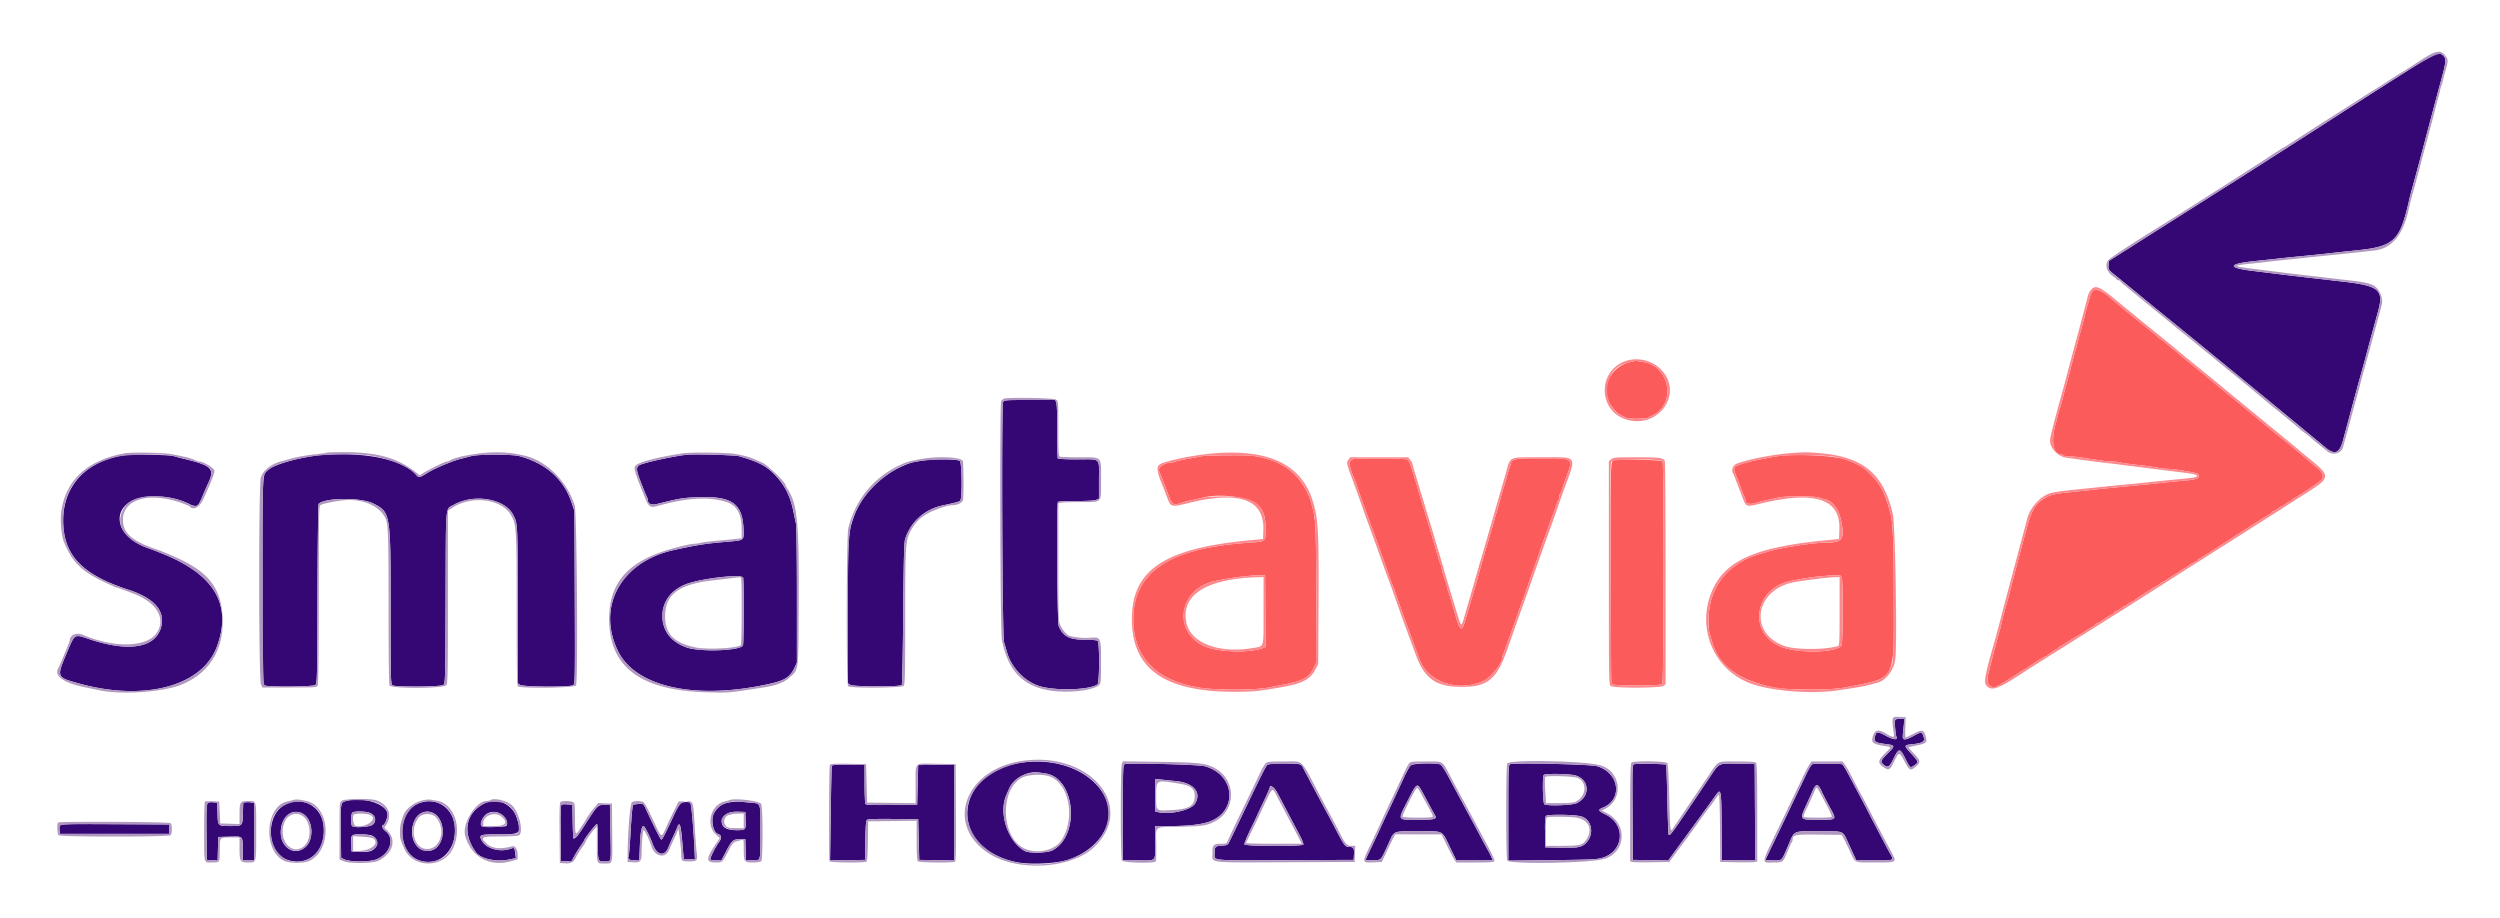 <svg viewBox="0 0 400 146.8" xmlns="http://www.w3.org/2000/svg"><g fill-rule="evenodd"><path d="M383.17 12.603c-3.53 2.243-7.429 4.737-8.667 5.542s-4.825 3.108-7.972 5.117L359.114 28c-.933.596-4.542 2.883-8.019 5.083s-7.976 5.05-9.999 6.334l-3.676 2.333-.051.7c-.05.687-.029.718 1.151 1.667 1.194.96 2.808 2.279 5.618 4.591.808.665 2.585 2.109 3.95 3.209 1.364 1.1 3.984 3.238 5.822 4.752 1.839 1.514 4.093 3.359 5.01 4.101 1.446 1.17 12.08 9.927 13 10.705 1.668 1.411 2.386 1.136 2.996-1.15.207-.775.57-2.121.806-2.992s.58-2.145.763-2.833c.355-1.33.577-2.14 1.276-4.667l.576-2.083c.077-.275.326-1.212.556-2.083.229-.871.543-2.034.698-2.584s.341-1.225.415-1.5c.073-.275.289-1.062.478-1.75.969-3.514.225-4.113-5.981-4.816-3.408-.386-8.983-1.037-10.25-1.198-.733-.093-2.446-.306-3.805-.472-4.161-.51-4.034-1.124.328-1.576 1.545-.16 3.41-.36 4.144-.443.733-.084 2.533-.268 4-.41 1.466-.142 3.266-.329 4-.417.733-.088 2.495-.277 3.916-.42 6.283-.636 7.138-1.449 8.664-8.248.072-.321.247-.996.389-1.5s.409-1.479.594-2.166c.185-.688.458-1.7.608-2.25.149-.55.448-1.675.664-2.5s.513-1.95.661-2.5.487-1.825.754-2.834c.533-2.018.766-2.889 1.407-5.25.876-3.226.884-3.523.107-4.119-.581-.447-1.188-.133-7.514 3.889M160.5 64.336c-.28.522-.139 37.522.145 38.414.117.367.326 1.066.463 1.554.744 2.632 3 4.909 5.51 5.558 2.734.708 7.941.489 8.986-.378.322-.268.338-6.687.017-6.953-.121-.101-.965-.175-1.958-.173-2.549.007-3.565-.514-4.271-2.191-.243-.578-.363-19.475-.126-19.859.049-.078 1.355-.141 2.904-.141 1.781 0 2.971-.071 3.24-.194l.424-.193v-3.039c0-3.619.409-3.241-3.503-3.241-1.82 0-3.017-.065-3.081-.168-.057-.092-.097-2.032-.088-4.31.009-2.41-.055-4.326-.152-4.582l-.167-.44h-4.082c-3.922 0-4.089.013-4.261.336M20.42 72.771c-6.302.682-10.311 4.757-10.311 10.479 0 5.525 2.974 8.688 10.444 11.109 4.186 1.356 5.967 3.437 5.203 6.077-.937 3.234-5.183 3.925-11.393 1.854-2.555-.851-2.338-.986-3.731 2.309-1.595 3.771-1.598 3.765 2.038 4.769 10.431 2.883 19.659.434 22.006-5.84 2.514-6.72-.306-11.576-8.673-14.934l-1.083-.435a47.682 47.682 0 00-1.3-.481c-6.413-2.295-5.777-8.235.883-8.255 2.364-.007 4.219.406 6.032 1.343.277.144.668.22.868.17.347-.087.497-.34 1.181-1.986.145-.348.495-1.135.778-1.75 1.014-2.204.48-2.726-3.859-3.774a39.302 39.302 0 01-1.75-.458c-.532-.165-6.213-.319-7.333-.197m31.416.005c-3.218.218-7.752 1.423-8.859 2.355-1.032.868-.974-.193-.974 17.855 0 16.145.007 16.506.322 16.675.532.284 7.705.228 8.104-.064.316-.231.325-.601.368-14.536.025-7.865.108-14.363.186-14.441 1.017-1.017 6.846-1.049 8.774-.049 2.728 1.416 2.746 1.523 2.746 16.572 0 12.035.008 12.35.322 12.518.532.284 7.705.228 8.104-.064.316-.231.325-.596.369-14.032.049-15.467-.081-14.024 1.335-14.815 3.224-1.802 8.131-.974 9.46 1.596.75 1.451.738 1.216.741 14.436l.002 12.532.371.26c.493.345 8.055.389 8.52.049.269-.196.284-1.104.235-14.041l-.051-13.832-.469-1.372c-1.285-3.761-4.084-6.24-8.356-7.401-1.112-.303-6.506-.305-7.666-.004l-1.807.468c-1.379.356-4.226 1.577-5.34 2.289-1.059.677-1.296.725-1.625.325-2.017-2.459-7.853-3.751-14.812-3.279m58-.012c-1.825.202-5.57.986-7.083 1.481-1.06.347-1.08.68-.179 3.007.426 1.099.846 2.128.935 2.287.088.16.161.392.161.516 0 .539.582.8 1.353.607 3.8-.952 4.214-1.02 6.813-1.111 5.168-.18 6.899.997 7.117 4.839.119 2.111.182 2.051-2.377 2.269-3.715.317-4.859.492-8.74 1.342-8.433 1.846-12.425 9.031-8.969 16.142 2.835 5.834 12.562 7.925 24.392 5.244 2.29-.519 3.162-1.08 3.81-2.449l.434-.917v-10.77c0-5.934-.069-11.084-.153-11.469a98.101 98.101 0 01-.352-1.699c-.55-2.773-1.453-4.547-3.205-6.299-1.306-1.306-2.494-1.904-5.54-2.787-.645-.187-7.197-.369-8.417-.233m38 .907c-1.713.229-2.248.372-3.5.939-3.618 1.638-6.567 4.759-7.773 8.226-.859 2.471-.893 3.039-.893 15.202v11.288l.401.262c.44.289 7.924.31 8.21.023.076-.076.18-5.214.231-11.416.07-8.598.143-11.437.309-11.945.918-2.824 3.13-4.783 6.099-5.402 1.783-.372 2.496-.563 2.708-.728.341-.263.292-6.012-.054-6.358-.285-.285-3.856-.342-5.738-.091M118.902 92.43c.147.384.119 10.617-.03 10.851-.542.854-6.874 1.067-9.03.305-2.511-.888-3.839-2.62-3.839-5.009 0-2.307 1.265-4.07 3.627-5.055 2.25-.939 9.024-1.737 9.272-1.092m184.32 22.831c-.106.276.053 2.228.215 2.652.201.522-.47.464-1.605-.14-1.435-.763-1.608-.762-1.822.016-.238.86-.004 1.039 1.635 1.248 1.631.208 1.645.269.354 1.546-1.103 1.092-1.177 1.3-.625 1.76.674.562.912.417 1.594-.968.842-1.712 1.021-1.718 1.853-.065.802 1.596.815 1.605 1.48 1.141.705-.493.685-.568-.469-1.827-1.249-1.364-1.246-1.405.125-1.548 1.692-.177 2.061-.414 1.827-1.174-.253-.826-.402-.839-1.62-.151-.582.329-1.213.576-1.403.548-.383-.054-.388-.111-.176-2.091l.129-1.208h-.696c-.478 0-.728.082-.796.261m-138.97 6.672c-11.631 1.111-12.97 13.623-1.711 15.992 2.259.475 6.694.254 8.575-.428 5.31-1.925 7.74-6.617 5.428-10.476-2.156-3.597-6.982-5.595-12.292-5.088m15.708.336c-.272.083-.291.598-.291 7.743v7.655h2.482c2.955 0 2.684.304 2.684-3.014v-2.486h2.39c2.637 0 4.752-.218 6.027-.62 4.852-1.53 4.51-7.599-.505-8.953-.995-.268-12.052-.55-12.787-.325m22.831.106c-.258.195-.842 1.364-4.515 9.042a297.25 297.25 0 01-1.652 3.416c-.184.355-.351.425-1.124.469-1.047.059-1.16.176-1.16 1.198 0 1.264-.905 1.174 11.256 1.126l10.989-.043.052-.901c.055-.98-.08-1.175-.818-1.179-.576-.004-.746-.228-2.048-2.717-.613-1.172-1.249-2.372-1.413-2.667s-.686-1.267-1.161-2.161l-1.728-3.25a93.848 93.848 0 01-1.042-1.991c-.238-.499-.5-.545-3.101-.548-1.554-.002-2.346.063-2.535.206m22.924.083c-.178.161-.704 1.117-1.169 2.125a611.12 611.12 0 01-2.754 5.917 178.3 178.3 0 00-1.124 2.417c-.206.458-.778 1.673-1.271 2.699-.492 1.027-.895 1.911-.895 1.966s.54.077 1.201.05c1.375-.056 1.13.217 2.525-2.815.895-1.945.558-1.817 4.776-1.817 4.105 0 3.636-.243 5.015 2.605l.998 2.062h5.81l-.164-.431c-.09-.237-.341-.743-.557-1.125-.217-.382-.789-1.444-1.271-2.361s-1.081-2.042-1.331-2.5a584.98 584.98 0 01-1.169-2.167c-.393-.733-.918-1.708-1.166-2.166-.248-.459-.881-1.641-1.406-2.627s-1.094-1.867-1.264-1.958c-.577-.309-4.413-.208-4.784.126m15.912-.188c-.272.082-.292.598-.292 7.76v7.672l7.042-.079c6.163-.069 7.163-.116 8.016-.378 3.453-1.064 3.777-5.295.529-6.91-1.282-.638-1.317-.748-.368-1.155 3.159-1.354 2.481-5.603-1.052-6.589-1.068-.298-13.033-.575-13.875-.321m19.832.006c-.276.077-.291.549-.25 7.695l.043 7.612 5.667.09 1.741-2.378c4.277-5.841 5.307-7.256 5.767-7.919.954-1.375.987-1.224 1.036 4.835l.044 5.456h5.332l-.044-7.709-.043-7.708-2.417-.049c-3.473-.071-3.2-.188-4.674 2.008-6.207 9.247-6.408 9.53-6.666 9.37-.058-.036-.156-2.557-.218-5.602-.063-3.046-.156-5.58-.208-5.632-.118-.119-4.712-.181-5.11-.069m28.533 0c-.143.038-.551.686-.907 1.439-.355.752-1.22 2.568-1.922 4.035s-1.56 3.267-1.907 4-1.108 2.315-1.692 3.515c-.584 1.201-1.062 2.232-1.062 2.292s.56.11 1.244.11c1.44 0 1.261.18 2.366-2.394 1.057-2.462.65-2.273 4.89-2.273 4.151 0 3.795-.134 4.664 1.75l.942 2.042.404.875h2.912c3.198 0 3.125.03 2.522-1.052-.495-.885-2.067-3.876-3.566-6.782a353.799 353.799 0 00-1.853-3.541c-.38-.711-1.001-1.873-1.379-2.584-.379-.71-.772-1.346-.875-1.414-.194-.127-4.321-.143-4.781-.018m-156.9.266c-.036.114-.112 3.566-.17 7.67l-.106 7.463 2.8-.046 2.801-.046.045-3.107c.034-2.365.099-3.153.271-3.295.156-.13 1.445-.173 4.204-.142l3.98.044.166 6.5 5.584.092v-15.35l-5.75.092-.084 3.166-.083 3.167-4.072.045c-3.146.034-4.102-.004-4.205-.167-.074-.116-.136-1.58-.137-3.253l-.003-3.042h-2.588c-1.926 0-2.605.054-2.653.209m34.205 1.215c4.743.716 5.582 9.93 1.12 12.292-.815.431-3.706.516-4.417.129-2.732-1.485-4.251-6.006-3-8.928.117-.275.32-.747.451-1.048.715-1.651 2.894-2.857 4.716-2.61.229.031.738.105 1.13.165m84.808.323c2.267.674 2.357 3.418.145 4.438-.76.351-4.969.469-5.169.145-.249-.402-.306-4.524-.065-4.676.395-.251 4.164-.181 5.089.093m-63.938.897c2.832.273 4.144 1.846 3.025 3.625-.648 1.03-4.064 1.801-5.919 1.335l-.44-.11v-5.202l.959.108c.527.06 1.595.169 2.375.244m39.221 1.413c.221.381.75 1.353 1.177 2.16.426.806.861 1.602.965 1.769.469.752.165.848-2.697.848-3.35 0-3.253.188-1.584-3.088 1.414-2.773 1.48-2.826 2.139-1.689m64.088.263c.191.42.77 1.542 1.288 2.492 1.144 2.104 1.226 2.016-1.894 2.019-3.012.003-2.982.053-1.692-2.747.253-.55.651-1.434.884-1.964.503-1.143.824-1.097 1.414.2m-87.161.097c.25.458.999 1.872 1.664 3.142.666 1.27 1.534 2.92 1.929 3.667.396.747.684 1.451.642 1.566-.121.325-9.313.3-9.437-.026-.05-.128.392-1.222.982-2.43.589-1.208 1.072-2.218 1.072-2.244s.45-.993 1-2.148 1-2.182 1-2.283c0-.492.729-.011 1.148.756m-149.1 1.457c-.715.229-.736.385-.677 5.124l.048 3.915.5.246c.881.434 3.975.444 5.112.016 2.225-.837 3.044-3.372 1.465-4.539-.458-.339-.683-.969-.346-.969.241 0 .686-1.09.686-1.679 0-1.699-4.102-2.977-6.788-2.114m61.871.123c-1.444.2-2.019.543-2.797 1.665-.621.895-.233 3.174.584 3.433.611.194.654.655.129 1.38-.554.765-1.332 2.307-1.332 2.64 0 .153.263.218.875.218l.875-.001.748-1.426c.941-1.793 1.101-1.936 2.201-1.965l.884-.024.047 1.708.048 1.709h1.06c1.347 0 1.262.315 1.262-4.675 0-4.757.131-4.398-1.675-4.571-.592-.057-1.3-.127-1.575-.155s-.875.001-1.334.064m-83.892.224c-.143.172-.184 1.442-.152 4.633l.044 4.396.87.051.869.05.047-1.884.048-1.883 1.82-.048c2.186-.057 2.09-.153 2.094 2.089l.002 1.709h1.834v-9.161l-.397-.099a2.947 2.947 0 00-.875-.045l-.478.055-.048 1.657c-.062 2.116-.039 2.093-2.036 2.093-1.996 0-1.974.023-2.035-2.093l-.048-1.657-.681-.05c-.438-.032-.751.035-.878.187m12.514.141c-3.276 1.589-3.111 7.731.239 8.872 3.589 1.223 6.485-1.723 5.757-5.856-.501-2.841-3.376-4.286-5.996-3.016m21.045-.045c-3.185 1.478-3.196 7.422-.018 8.865 3.227 1.465 6.35-1.214 6.041-5.182-.25-3.224-3.167-5.008-6.023-3.683m10.691-.066c-2.981 1.554-3.512 4.695-1.311 7.757.781 1.086 3.255 1.615 5.435 1.163l.976-.203-.105-.762c-.129-.946-.135-.952-.786-.725-1.715.598-3.911-.046-4.583-1.345-.469-.908-.3-.969 2.687-.969 3.628 0 3.754-.118 2.901-2.705-.728-2.207-3.207-3.259-5.214-2.211m31.348.041c-.144.16-.574.967-.956 1.792-1.406 3.036-1.86 3.916-2.019 3.916-.135 0-1.198-2.106-2.537-5.028-.328-.716-.434-.768-1.343-.646l-.684.091-.115 1.044c-.064.575-.191 2.395-.284 4.045s-.21 3.067-.26 3.149c-.246.397.129.679.904.679h.792l.088-2.292c.084-2.173.275-3.208.592-3.208.17 0 1.079 1.775 1.45 2.83.67 1.908 1.955 2.145 2.568.476.113-.306.42-1.006.683-1.556s.556-1.207.651-1.459c.424-1.125.6-.616.868 2.518l.215 2.524h1.788l-.068-1.458c-.174-3.716-.513-7.467-.686-7.581-.357-.235-1.379-.133-1.647.164m-19.044.244c-.046.121-.064 2.169-.04 4.55l.045 4.331.833.047.834.048.482-.881c.266-.484.735-1.237 1.042-1.673.307-.435.559-.841.559-.902 0-.207 1.841-2.556 2.004-2.556.099 0 .163 1.068.163 2.737 0 3.361-.033 3.263 1.081 3.263 1.096 0 1.021.394.919-4.833l-.084-4.25-.852.006c-1.052.007-1.205.162-3.068 3.102-1.143 1.804-1.563 2.309-1.923 2.309-.036 0-.086-1.219-.111-2.709l-.046-2.708-.877-.05c-.61-.036-.902.016-.961.169m-41.516 1.216c1.701.711 2.16 3.725.8 5.257-1.599 1.802-4.112.473-4.112-2.175 0-2.316 1.594-3.799 3.312-3.082m10.98-.008c.869.363 1.085 1.272.44 1.856-.453.41-3.101.577-3.334.21-.215-.339-.177-1.881.052-2.11.279-.279 2.137-.251 2.842.044m10.418.202c1.928 1.443 1.43 5.414-.729 5.819-2.327.436-3.78-2.418-2.509-4.931.648-1.282 2.158-1.696 3.238-.888m10.376-.111c.707.361 1.216 1.132 1.132 1.718-.049.344-.147.367-1.802.413-2.375.066-2.5.027-2.331-.727.324-1.432 1.691-2.072 3.001-1.404m39.296 1.068c.058 1.554.026 1.591-1.413 1.595-1.591.004-2.386-.431-2.386-1.306 0-1.089 1.001-1.707 2.667-1.647l1.083.039.049 1.319m133.59-.636c1.802.425 2.29 2.874.858 4.305-.691.691-1.377.805-4.417.73l-2.083-.052-.046-2.394c-.034-1.736.011-2.463.163-2.646.216-.261 4.363-.218 5.525.057m-243.32 1.466c-.05.13-.066.486-.037.793l.053.558h17.5v-1.5l-8.713-.043c-7.383-.037-8.726-.008-8.803.192m49.867 1.607c1.387.528 1.074 2.291-.457 2.576-.308.057-1.048.081-1.644.053l-1.083-.052-.051-.993c-.089-1.732-.068-1.757 1.46-1.757.726 0 1.524.078 1.775.173" fill="#350775"/><path d="M334.82 46.61c-.143.169-.357.644-.477 1.057-.554 1.92-.652 2.277-.727 2.666-.045.23-.282 1.129-.527 2s-.51 1.846-.588 2.167-.343 1.296-.588 2.167a61.786 61.786 0 00-.575 2.166 38.885 38.885 0 01-.412 1.584 203.595 203.595 0 00-1.03 3.833c-.143.55-.322 1.15-.398 1.333a4.412 4.412 0 00-.214.75c-.042.23-.205.867-.363 1.417-.793 2.761-.437 4.917.812 4.917.137 0 .295.075.351.166.057.092.446.167.865.167.418 0 1.483.112 2.365.248 3.285.509 3.875.585 4.521.585.364 0 .981.072 1.372.159s1.761.278 3.044.423c1.283.146 2.653.337 3.044.425s.991.163 1.333.166c1.305.013 4.91.617 5.055.847.369.581-.147.877-1.749 1.003-.742.059-2.475.23-3.85.38-2.34.257-3.664.388-7.583.752-.871.081-2.708.273-4.083.426-1.375.154-3.138.341-3.917.415-1.824.175-2.522.367-3.472.954-1.358.84-1.994 1.911-2.701 4.55a195.54 195.54 0 01-.41 1.5c-.115.413-.29 1.05-.387 1.417l-.536 2c-.196.733-.419 1.596-.496 1.917-.077.32-.262 1.033-.411 1.583-.15.55-.335 1.263-.413 1.583a97.058 97.058 0 01-.586 2.167c-.484 1.722-.648 2.353-.909 3.5a35.52 35.52 0 01-.435 1.667 186.64 186.64 0 00-1.652 6.315c-.411 1.646.585 2.492 1.873 1.59.205-.143.541-.353.746-.465s1.028-.632 1.829-1.155c.801-.524 1.526-.952 1.611-.952s.18-.058.21-.129c.072-.167 2.771-1.871 2.964-1.871a.24.24 0 00.203-.128c.058-.134 4.586-3.039 4.737-3.039.048 0 .655-.375 1.351-.833.695-.458 1.328-.833 1.407-.833s.144-.067.144-.148.131-.191.291-.245c.161-.054.742-.4 1.292-.768s1.131-.716 1.292-.774c.16-.057.291-.17.291-.251s.08-.148.178-.148.424-.187.724-.416c.301-.229.601-.417.667-.417s.366-.188.667-.417c.3-.229.626-.416.725-.416.098 0 .203-.057.234-.127.058-.132 3.263-2.207 3.41-2.207.046 0 .33-.187.631-.416.3-.229.605-.417.677-.417s.496-.263.943-.583c.446-.321.854-.584.906-.584s.34-.187.64-.416c.301-.229.595-.417.655-.417s.475-.263.921-.583c.447-.321.891-.584.987-.584s.199-.066.23-.146c.03-.081.318-.291.639-.467s1.333-.808 2.25-1.405a893.25 893.25 0 017.726-4.944c.334-.208.776-.464.982-.568s.375-.253.375-.33.08-.14.178-.14.423-.187.724-.416c.3-.23.607-.417.681-.417.075 0 .381-.188.682-.417.3-.229.626-.416.724-.416s.178-.058.178-.127c0-.07.145-.202.322-.292 1.125-.574 4.524-2.882 4.605-3.127.198-.598-.114-1.205-.962-1.871-.466-.367-.93-.742-1.032-.833-.298-.271-2.15-1.836-2.58-2.182a97.513 97.513 0 01-1.098-.902 58.358 58.358 0 00-1.348-1.083 37.05 37.05 0 01-1.151-.932c-.279-.237-.656-.55-.84-.695a139.06 139.06 0 01-1.5-1.235 422.632 422.632 0 00-1.5-1.245l-3-2.467a843.409 843.409 0 00-3-2.462c-.183-.147-.561-.462-.839-.699s-.795-.657-1.148-.932-.726-.575-.828-.666c-.102-.092-.539-.452-.972-.8s-.883-.723-1-.833-.567-.485-1-.833-.883-.723-1-.834a14.57 14.57 0 00-.879-.692c-.367-.27-.705-.535-.75-.588-.046-.054-1.059-.881-2.25-1.839-2.156-1.732-2.481-1.997-3.106-2.525-.18-.152-.636-.527-1.013-.833s-.768-.632-.867-.723c-1.536-1.414-2.632-1.874-3.112-1.307m-73.948 11.309c-3.086.751-4.663 3.726-3.402 6.414.44.937 1.246 1.811 1.992 2.16.251.117.586.279.745.36s.929.147 1.711.147c.781 0 1.551-.066 1.71-.147s.493-.242.742-.358c3.888-1.814 2.835-7.927-1.477-8.573a14.369 14.369 0 01-.955-.167c-.103-.028-.583.046-1.066.164m-68.538 15.072c-.321.068-1.333.254-2.25.414-.916.161-1.797.36-1.956.443a1.519 1.519 0 01-.595.152c-1.166 0-2.353.789-2.077 1.381.094.203.302.706.462 1.119.159.412.35.9.423 1.083.074.184.354.934.623 1.667.556 1.513.79 1.647 2.084 1.194.387-.135 1.153-.334 1.703-.442s1.338-.283 1.75-.389c2.796-.722 7.478-.069 8.801 1.228.884.866 1.199 1.889 1.199 3.893 0 1.96.057 1.917-2.815 2.113-12.61.861-18.352 4.69-18.352 12.236 0 6.021 3.559 9.748 10.417 10.909 2.676.453 8.929.466 11.167.023.458-.091 1.47-.287 2.25-.437 3.419-.658 4.276-1.137 5.084-2.845l.423-.894-.062-10.961c-.06-10.882-.098-11.668-.672-13.878-1.023-3.946-3.452-6.498-7.19-7.556-1.962-.556-2.523-.61-6.127-.594-2.039.009-3.969.073-4.29.141m91.917.025c-1.619.281-3.673.688-4.167.824-2.978.826-2.929.768-2.175 2.577.115.275.302.762.417 1.083.312.873.435 1.188.735 1.881.15.347.273.739.273.871 0 .386.809.488 1.65.207a17.625 17.625 0 011.767-.454c.55-.11 1.337-.286 1.75-.394.992-.257 5.922-.257 6.583 0 .275.108.711.241.969.298 1.201.263 2.176 1.602 2.551 3.508.573 2.906.193 3.404-2.603 3.411-1.824.005-7.189.822-8.833 1.346-.229.073-.867.258-1.417.412-5.157 1.442-8.185 5.118-8.373 10.164-.066 1.801-.031 2.042.594 4.06 1.183 3.816 4.234 6.037 9.862 7.18 2.217.45 9.003.463 11.25.022 8.475-1.662 7.917-.666 7.917-14.14 0-8.701-.124-12.126-.489-13.539-.87-3.363-1.479-4.614-3.05-6.267-1.195-1.259-1.997-1.743-4.211-2.547-1.788-.649-8.417-.953-11-.503m-67.852.481c-.668.27-.577 1.126.347 3.253.119.275.311.8.426 1.167.114.366.267.816.339 1 .071.183.323.877.56 1.541l.86 2.417c.237.665.493 1.358.57 1.542.077.183.333.877.57 1.541l.832 2.334a260.034 260.034 0 011.367 3.875c.139.412.352.975.473 1.25s.385.987.586 1.583.547 1.59.769 2.208a899 899 0 01.833 2.334c.237.664.493 1.358.57 1.541.077.184.339.896.583 1.584.244.687.505 1.4.579 1.583.075.183.267.708.428 1.167 1.276 3.646 6.06 5.34 10.14 3.591 1.211-.519 3.097-2.78 3.102-3.719.001-.161.07-.424.153-.583.084-.159.277-.664.43-1.123.153-.458.341-.983.418-1.166.14-.333.904-2.46 1.167-3.25.279-.837 1.031-2.926 1.17-3.25.079-.184.368-1.009.643-1.834s.81-2.362 1.188-3.416c.379-1.055.801-2.255.938-2.667.138-.413.433-1.256.656-1.875s.599-1.669.835-2.333a53.88 53.88 0 01.569-1.542c.077-.183.273-.746.437-1.25s.358-.988.431-1.075.133-.326.133-.532c0-.205.066-.414.147-.464.08-.05.184-.261.23-.468.045-.208.319-1.015.607-1.794 1.28-3.464 1.429-3.334-3.809-3.334-4.311 0-4.783.079-4.942.821a5.578 5.578 0 01-.228.763c-.074.183-.264.82-.422 1.416-.157.596-.345 1.234-.416 1.417s-.333 1.083-.582 2-.512 1.854-.585 2.083c-.073.23-.259.867-.413 1.417s-.341 1.188-.414 1.417c-.074.229-.226.754-.338 1.166-.111.413-.298 1.05-.414 1.417s-.293.967-.394 1.333a204.86 204.86 0 01-.593 2.084c-.225.779-.533 1.866-.685 2.416s-.336 1.188-.41 1.417c-.073.229-.216.717-.318 1.083-.234.85-.68 2.377-.85 2.917-.073.229-.228.736-.346 1.127-.441 1.471-.79 1.214-1.416-1.044a66.235 66.235 0 00-.406-1.416c-.072-.229-.261-.867-.421-1.417-.159-.55-.356-1.13-.436-1.289a1.669 1.669 0 01-.146-.628c0-.185-.07-.468-.155-.627-.214-.401-.678-1.962-.678-2.281 0-.145-.066-.393-.147-.552-.143-.284-.465-1.296-.832-2.623-.102-.367-.365-1.267-.584-2-.22-.733-.568-1.896-.772-2.583-.205-.688-.477-1.588-.604-2-.299-.972-.464-1.528-.817-2.75-.158-.55-.381-1.3-.496-1.667-.997-3.2-.932-3.057-1.46-3.241-.605-.211-8.039-.222-8.557-.012m41.852.121c-.579.152-.578.127-.581 18.084-.002 17.251.004 17.623.32 17.792.479.256 7.719.231 7.978-.027.252-.252.288-35.235.037-35.634-.159-.252-6.903-.44-7.754-.215m-55.789 24.177l.043 5.712-.46.184c-2.133.856-7.435.652-9.501-.365-5.021-2.472-3.853-9.142 1.814-10.353 2.69-.574 5.825-.961 7.393-.911l.667.021.044 5.712m92.2-5.473c.245.458.233 10.363-.014 10.904-.536 1.177-6.639 1.387-9.519.327-5.489-2.021-4.598-9.331 1.289-10.575 1.98-.419 3.678-.681 5.166-.799 2.776-.219 2.887-.214 3.078.143" fill="#fc5b5c"/><path d="M387 9.841c-1.238.817-2.363 1.538-2.5 1.602-.137.065-.887.533-1.667 1.04-1.653 1.076-1.603 1.045-3.17 2.017-.664.412-1.378.862-1.586 1-.208.137-2.317 1.482-4.686 2.989a688.629 688.629 0 00-5.974 3.832c-.917.601-1.78 1.143-1.917 1.204s-1.43.887-2.873 1.835c-2.629 1.727-13.675 8.765-16.416 10.459-5.012 3.098-8.589 5.436-8.878 5.802-.611.777-.251 1.922.825 2.629.279.183.508.39.508.458 0 .069.107.125.237.125s.261.057.291.125c.031.069.468.463.973.875a719.576 719.576 0 004.083 3.341 382.419 382.419 0 013.25 2.666c.413.347 1.05.865 1.417 1.152.366.287.779.614.916.727l2.084 1.7c1.008.821 1.983 1.62 2.166 1.775.435.367 3.321 2.723 4.254 3.473.399.32 1.518 1.247 2.486 2.058 2.236 1.872 2.265 1.896 3.26 2.69 1.063.846 3.807 3.128 3.917 3.256.046.053.383.317.75.587.367.269.704.528.75.575.17.173 1.283 1.1 1.9 1.584.351.275.785.626.966.781.847.727 2.217.389 2.503-.617.365-1.288.635-2.265.944-3.414.652-2.426.856-3.177 1.122-4.125.43-1.541.578-2.089.731-2.709.079-.321.343-1.295.587-2.166s.503-1.809.576-2.084.339-1.25.59-2.166c.409-1.489.657-2.401 1.509-5.55.321-1.186.302-1.569-.12-2.466-.635-1.351-1.358-1.646-5.058-2.062a733.96 733.96 0 01-3-.345c-.733-.087-2.308-.271-3.5-.409s-2.767-.326-3.5-.419-2.571-.321-4.083-.507c-4.611-.567-4.735-.648-1.5-.977 1.054-.107 2.216-.236 2.583-.286s1.342-.157 2.167-.239c.825-.081 2.587-.265 3.916-.408s3.129-.329 4-.414c1.717-.167 5.694-.595 7.167-.772 2.695-.324 4.49-2.49 5.368-6.48.214-.969.388-1.641.883-3.416.244-.871.619-2.259.834-3.084.362-1.386.624-2.369 1.334-5a393.434 393.434 0 001.252-4.75c.079-.321.267-1.033.416-1.583.15-.55.31-1.187.355-1.417.046-.229.147-.566.225-.75.078-.183.175-.52.217-.75.042-.229.206-.866.365-1.416.496-1.72.497-1.865.012-2.501-.79-1.036-1.534-.874-4.261.925m3.681-1.127c.777.596.769.893-.107 4.119a632.613 632.613 0 00-1.407 5.25c-.267 1.009-.606 2.284-.754 2.834s-.445 1.675-.661 2.5-.515 1.95-.664 2.5c-.15.55-.423 1.562-.608 2.25-.185.687-.452 1.662-.594 2.166s-.317 1.179-.389 1.5c-1.526 6.799-2.381 7.612-8.664 8.248-1.421.143-3.183.332-3.916.42-.734.088-2.534.275-4 .417-1.467.142-3.267.326-4 .41-.734.083-2.599.283-4.144.443-4.362.452-4.489 1.066-.328 1.576 1.359.166 3.072.379 3.805.472 1.267.161 6.842.812 10.25 1.198 6.206.703 6.95 1.302 5.981 4.816-.189.688-.405 1.475-.478 1.75-.074.275-.26.95-.415 1.5s-.469 1.713-.698 2.584a251.42 251.42 0 01-1.132 4.166 465.529 465.529 0 00-1.276 4.667c-.183.688-.527 1.962-.763 2.833s-.599 2.217-.806 2.992c-.61 2.286-1.328 2.561-2.996 1.15-.92-.778-11.554-9.535-13-10.705-.917-.742-3.171-2.587-5.01-4.101a892.696 892.696 0 00-5.822-4.752 628.385 628.385 0 01-3.95-3.209 687.142 687.142 0 00-5.618-4.591c-1.18-.949-1.201-.98-1.151-1.667l.051-.7 3.676-2.333c2.023-1.284 6.522-4.134 9.999-6.334s7.086-4.487 8.019-5.083l7.417-4.738c3.147-2.009 6.734-4.312 7.972-5.117 12.741-8.287 15.544-9.921 16.181-9.431m-230.03 55.063c-.147.039-.356.237-.463.439-.259.486-.156 36.734.109 38.117 1.108 5.801 4.24 8.333 10.307 8.333 2.372.001 4.596-.443 5.243-1.046.297-.277.322-.553.322-3.626 0-4.069-.012-4.093-1.813-3.946-.972.079-2.331-.056-3.234-.32-.43-.126-1.071-.869-1.454-1.684-.32-.68-.333-1.063-.333-10.106v-9.399l.375-.101c.207-.055 1.62-.101 3.141-.102 3.582-.003 3.318.28 3.318-3.557 0-3.875.254-3.612-3.487-3.612-1.551 0-2.938-.046-3.083-.101-.231-.089-.264-.642-.264-4.491 0-4.347-.003-4.392-.37-4.649-.354-.248-7.469-.375-8.314-.149m8.36.663c.097.256.161 2.172.152 4.582-.009 2.278.031 4.218.088 4.31.064.103 1.261.168 3.081.168 3.912 0 3.503-.378 3.503 3.241v3.039l-.424.193c-.269.123-1.459.194-3.24.194-1.549 0-2.855.063-2.904.141-.237.384-.117 19.281.126 19.859.706 1.677 1.722 2.198 4.271 2.191.993-.002 1.837.072 1.958.173.321.266.305 6.685-.017 6.953-1.045.867-6.252 1.086-8.986.378-2.51-.649-4.766-2.926-5.51-5.558a56.798 56.798 0 00-.463-1.554c-.284-.892-.425-37.892-.145-38.414.172-.323.339-.336 4.261-.336h4.082l.167.44m-149.01 8.083c-6.177 1.095-9.722 4.486-10.254 9.81-.112 1.127.141 3.534.454 4.306 1.321 3.265 2.768 4.72 6.427 6.466 1.033.492 1.931.895 1.996.895.101 0 1.66.56 2.794 1.003 3.631 1.42 5.119 3.879 3.728 6.161-1.473 2.416-6.804 2.592-11.92.395-.982-.422-2.058.043-2.058.89 0 .171-1.584 3.996-1.832 4.424-.751 1.294.832 2.414 4.415 3.124.367.073 1.304.27 2.083.438 3.645.788 10.376.308 13.349-.952 4.302-1.822 6.579-5.484 6.439-10.355-.145-5.062-2.218-7.704-7.996-10.192-1.487-.64-1.764-.751-2.791-1.109-3.766-1.314-5.167-2.578-5.167-4.66 0-3.342 4.293-4.537 9.5-2.646.595.216 1.12.438 1.166.492.603.717 1.591.177 2.231-1.219 1.23-2.683 1.791-4.134 1.74-4.496-.056-.392-1.723-1.423-2.348-1.451a1.724 1.724 0 01-.583-.16c-.715-.361-1.682-.609-4.04-1.038-1.294-.235-6.237-.32-7.333-.126m32.308-.109c-.045.045-.751.154-1.57.242-1.87.202-3.069.411-4.238.739a90.46 90.46 0 01-1.333.363c-1.72.44-3.01 1.423-3.43 2.613-.369 1.044-.352 32.423.017 33.137l.255.492h4.323c4.103 0 4.332-.016 4.495-.322.116-.215.173-5.04.173-14.48 0-12.007.036-14.187.236-14.353.371-.308 3.339-.845 4.655-.843 2.628.004 4.873 1.113 5.735 2.831.483.965.541 2.489.541 14.367 0 8.06.058 12.264.172 12.478.289.539 8.688.495 9.068-.048.23-.328.26-1.948.26-14.145V81.711l.654-.433c3.097-2.05 7.805-1.506 9.4 1.086.909 1.478.945 2.058.945 15.228.001 9.117.049 12.056.201 12.208.396.397 9.082.273 9.299-.133.344-.642.141-27.726-.216-28.834-1.214-3.768-4.419-7.012-7.773-7.867-3.152-.803-6.1-.798-10.094.018-.912.186-2.011.555-2.191.735-.063.063-.215.114-.338.114-.289 0-2.565 1.086-3.609 1.722l-.805.49-.445-.355c-3.037-2.423-6.237-3.338-11.709-3.351-1.428-.003-2.634.031-2.678.075m57.025.109c-3.809.553-7.04 1.375-7.597 1.932-.379.378-.293.754.794 3.514 1.396 3.541 1.214 3.385 3.303 2.821 4.218-1.139 7.595-1.311 10.25-.523 1.807.536 2.584 1.896 2.584 4.523v1.334l-.792.095c-.435.052-1.767.179-2.958.282-1.192.102-2.438.257-2.77.343a5.194 5.194 0 01-1.059.156c-.409 0-1.37.204-3.088.657-7.376 1.941-10.588 5.449-10.542 11.51.058 7.589 5.083 11.32 15.625 11.6 3.649.097 3.275.129 9.084-.772 2.038-.316 3.271-.789 4.167-1.599 1.495-1.35 1.409-.644 1.463-12.008.062-12.853-.204-15.609-1.745-18.093-.212-.342-.385-.664-.385-.715 0-.407-2.875-3.181-3.667-3.54-2.045-.925-2.24-.988-4.25-1.397-1.133-.23-7.077-.315-8.417-.12m-81.583.445c.275.086 1.063.292 1.75.458 4.339 1.048 4.873 1.57 3.859 3.774a68.373 68.373 0 00-.778 1.75c-.684 1.646-.834 1.899-1.181 1.986-.2.05-.591-.026-.868-.17-3.685-1.905-8.917-1.843-10.417.124-1.983 2.6-.575 5.329 3.502 6.788.532.19 1.116.406 1.3.481l1.083.435c8.367 3.358 11.187 8.214 8.673 14.934-2.347 6.274-11.575 8.723-22.006 5.84-3.636-1.004-3.633-.998-2.038-4.769 1.393-3.295 1.176-3.16 3.731-2.309 6.21 2.071 10.456 1.38 11.393-1.854.764-2.64-1.017-4.721-5.203-6.077-7.47-2.421-10.444-5.584-10.444-11.109 0-5.246 3.001-8.793 8.589-10.151 1.786-.434 7.804-.52 9.055-.131m30.917-.134c3.313.38 6.804 1.789 7.978 3.221.329.4.566.352 1.625-.325 1.114-.712 3.961-1.933 5.34-2.289l1.807-.468c1.16-.301 6.554-.299 7.666.004 4.272 1.161 7.071 3.64 8.356 7.401l.469 1.372.051 13.832c.049 12.937.034 13.845-.235 14.041-.465.34-8.027.296-8.52-.049l-.371-.26-.002-12.532c-.003-13.22.009-12.985-.741-14.436-1.329-2.57-6.236-3.398-9.46-1.596-1.416.791-1.286-.652-1.335 14.815-.044 13.436-.053 13.801-.369 14.032-.399.292-7.572.348-8.104.064-.314-.168-.322-.483-.322-12.518 0-15.049-.018-15.156-2.746-16.572-1.928-1-7.757-.968-8.774.049-.078.078-.161 6.576-.186 14.441-.043 13.935-.052 14.305-.368 14.536-.399.292-7.572.348-8.104.064-.437-.235-.513-32.808-.078-33.649.692-1.338 3.064-2.265 7.673-3 2.105-.335 6.586-.426 8.75-.178m59.583.163c3.046.883 4.234 1.481 5.54 2.787 1.752 1.752 2.655 3.526 3.205 6.299.109.55.267 1.315.352 1.699.084.385.153 5.535.153 11.469v10.77l-.434.917c-.648 1.369-1.52 1.93-3.81 2.449-11.83 2.681-21.557.59-24.392-5.244-3.456-7.111.536-14.296 8.969-16.142 3.881-.85 5.025-1.025 8.74-1.342 2.559-.218 2.496-.158 2.377-2.269-.218-3.842-1.949-5.019-7.117-4.839-2.599.091-3.013.159-6.813 1.111-.771.193-1.353-.068-1.353-.607 0-.124-.073-.356-.161-.516-.089-.159-.509-1.188-.935-2.287-.901-2.327-.881-2.66.179-3.007 1.513-.495 5.258-1.279 7.083-1.481 1.22-.136 7.772.046 8.417.233m29.25.428c-2.091.367-2.537.498-3.786 1.12-4.09 2.034-6.809 5.411-7.981 9.912-.317 1.217-.348 25.028-.033 25.343.336.336 8.531.279 8.871-.062.233-.233.263-1.467.265-11.042.003-11.718.037-12.222.928-13.859 1.057-1.942 2.473-2.905 5.664-3.852a4.475 4.475 0 011.05-.152c.642 0 1.441-.381 1.585-.757.146-.381.125-6.12-.024-6.343-.405-.607-3.892-.771-6.539-.308m6.071.337c.346.346.395 6.095.054 6.358-.212.165-.925.356-2.708.728-2.969.619-5.181 2.578-6.099 5.402-.166.508-.239 3.347-.309 11.945-.051 6.202-.155 11.34-.231 11.416-.286.287-7.77.266-8.21-.023l-.401-.262V98.038c0-13.586.085-14.335 1.991-17.542 1.797-3.026 5.736-6.041 8.592-6.577 2.535-.476 6.908-.57 7.321-.157m-37.654 18.522c-2.348.215-5.172.771-6.29 1.238-5.015 2.092-4.885 8.262.212 10.064 2.156.762 8.488.549 9.03-.305.149-.234.177-10.467.03-10.851-.102-.264-1.14-.315-2.982-.146m2.75 5.456c0 2.974-.062 5.445-.138 5.492-.832.515-5.458.736-7.276.348-3.46-.739-4.836-2.16-4.836-4.997 0-3.517 2.239-5.145 7.916-5.756.779-.084 1.942-.22 2.584-.302a49.956 49.956 0 011.458-.171c.272-.019.292.34.292 5.386m184.19 17.272c-.073.199-.071.784.004 1.3.243 1.647.245 1.609-.097 1.55-.173-.03-.621-.248-.996-.484-1.15-.726-1.78-.627-2.08.328-.341 1.08-.102 1.327 1.554 1.605 1.494.251 1.459.12.337 1.251-1.125 1.134-1.167 1.506-.24 2.162.875.619 1.046.525 1.768-.975.716-1.487.786-1.487 1.586.015.809 1.519.961 1.603 1.753.963.905-.731.88-1.003-.197-2.133-.511-.536-.908-.994-.882-1.019.025-.025.601-.16 1.28-.3 1.592-.329 1.747-.479 1.471-1.431-.321-1.111-.552-1.165-1.925-.454-.649.335-1.228.61-1.288.61-.059 0-.082-.731-.05-1.625l.058-1.625-.961-.05c-.857-.045-.975-.011-1.095.312m1.725 1.196c-.212 1.98-.207 2.037.176 2.091.19.028.821-.219 1.403-.548 1.218-.688 1.367-.675 1.62.151.234.76-.135.997-1.827 1.174-1.371.143-1.374.184-.125 1.548 1.154 1.259 1.174 1.334.469 1.827-.665.464-.678.455-1.48-1.141-.832-1.653-1.011-1.647-1.853.065-.682 1.385-.92 1.53-1.594.968-.552-.46-.478-.668.625-1.76 1.291-1.277 1.277-1.338-.354-1.546-1.639-.209-1.873-.388-1.635-1.248.214-.778.387-.779 1.822-.016 1.135.604 1.806.662 1.605.14-.162-.424-.321-2.376-.215-2.652.068-.179.318-.261.796-.261h.696l-.129 1.208m-141.09 5.547c-9.202 1.386-12.356 10.287-5.25 14.815 4.697 2.992 13.276 2.429 16.898-1.109 6.667-6.513-.831-15.335-11.648-13.706m6.167.509c10.339 2.661 10.187 13.481-.22 15.653-7.757 1.618-14.728-2.179-14.686-8 .039-5.525 7.765-9.491 14.906-7.653m9.833-.015c-.23.607-.225 14.997.006 15.429.204.38 5.194.506 5.422.136.063-.102.102-1.337.085-2.744-.036-3.051-.513-2.709 3.904-2.794 3.341-.064 4.081-.169 5.266-.745 3.796-1.845 3.687-7.059-.183-8.823-1.361-.62-2.526-.73-8.708-.818l-5.625-.08-.167.439m22.999-.082c-.183.184-.587.878-.896 1.542-.31.664-1.216 2.558-2.015 4.208-1.987 4.108-2.839 5.902-3.108 6.541-.213.505-.283.542-1.032.542-1.296 0-1.448.155-1.448 1.485 0 1.654-1.033 1.523 11.602 1.475l11.148-.043.049-1.292.048-1.292h-.583c-.753 0-1.007-.283-1.979-2.203a114.912 114.912 0 00-1.47-2.797c-.377-.687-1.158-2.15-1.737-3.25-3.085-5.871-2.417-5.25-5.649-5.25-2.375 0-2.624.029-2.93.334m22.984-.042c-.245.303-.401.611-1.372 2.708-.318.688-.989 2.113-1.49 3.167s-1.081 2.292-1.288 2.75a214.472 214.472 0 01-2.127 4.583c-1.326 2.781-1.34 2.735.799 2.634l1.078-.05.714-1.5c1.157-2.431 1.446-2.97 1.578-2.943.069.014 1.735.026 3.703.026h3.579l.869 1.792c.478.985 1.01 1.998 1.183 2.25l.314.458h2.994c2.39 0 3.011-.046 3.082-.23.081-.212-.395-1.206-2.007-4.187-.347-.641-.97-1.804-1.385-2.583a385.42 385.42 0 00-2.337-4.333c-.227-.413-.825-1.538-1.327-2.5-1.318-2.522-1.005-2.334-3.876-2.334-2.131 0-2.479.038-2.684.292m15.69.031c-.112.208-.173 2.952-.173 7.761s.061 7.552.173 7.761c.348.651 13.361.429 15.571-.267 3.46-1.088 3.681-5.628.355-7.311l-.802-.406.512-.265c3.058-1.581 2.563-6.038-.777-6.984-2.509-.711-14.509-.945-14.859-.289m19.86-.123c-.15.15-.2 2.155-.2 7.997v7.797l.375.092c.207.051 1.613.071 3.125.045l2.75-.047 1.049-1.417a99.151 99.151 0 011.253-1.667c.113-.137 1.063-1.45 2.112-2.916 1.048-1.467 1.985-2.748 2.081-2.847s.437-.566.757-1.037c.32-.472.637-.86.704-.862.068-.002.143 2.414.167 5.371l.044 5.375 2.583.047c1.421.027 2.752.006 2.959-.044l.375-.093v-7.797c0-5.842-.05-7.847-.2-7.997-.14-.14-1.058-.2-3.058-.2-3.313 0-2.852-.232-4.553 2.295-.608.904-1.931 2.862-2.939 4.351-1.009 1.49-1.909 2.835-2 2.99-.092.154-.21.318-.263.364s-.235.323-.405.616c-.502.864-.534.632-.663-4.821-.067-2.866-.192-5.343-.277-5.503-.193-.366-5.419-.448-5.776-.092m28.5.259c-.178.252-.715 1.283-1.193 2.291-.479 1.009-1.193 2.509-1.588 3.334l-1.796 3.75c-3.36 7.012-3.24 6.326-1.1 6.33 1.464.003 1.421.041 2.219-1.914.263-.641.54-1.238.618-1.325.077-.087.14-.281.14-.432 0-.762.397-.835 4.235-.788l3.618.045.402.75c.222.413.676 1.35 1.009 2.084.768 1.69.486 1.577 3.95 1.58 3.513.003 3.487.02 2.591-1.651a577.005 577.005 0 01-3.554-6.763c-.568-1.1-1.2-2.292-1.403-2.65-.204-.357-.752-1.407-1.219-2.333s-1.029-1.927-1.248-2.225l-.398-.542h-4.96l-.323.459m-156.75.105c-.138.359-.182 15.192-.046 15.412s5.547.272 5.886.056c.147-.093.217-1.017.25-3.289l.046-3.159 7.75-.09v3.137c0 2.217.058 3.195.2 3.336.23.23 5.574.286 5.926.062.165-.105.201-1.792.167-7.873l-.043-7.739-3.071-.046c-3.691-.054-3.34-.405-3.343 3.341l-.003 2.961-3.875-.045-3.875-.044-.083-3.084-.084-3.083-2.855-.046c-2.352-.037-2.872-.003-2.947.193m59.964.197c5.015 1.354 5.357 7.423.505 8.953-1.275.402-3.39.62-6.027.62h-2.39v2.486c0 3.318.271 3.014-2.684 3.014h-2.482v-7.655c0-7.145.019-7.66.291-7.743.735-.225 11.792.057 12.787.325m15.172-.333c.183.049.412.254.508.456.096.201.565 1.098 1.042 1.991l1.728 3.25c.475.894.997 1.866 1.161 2.161s.8 1.495 1.413 2.667c1.302 2.489 1.472 2.713 2.048 2.717.738.004.873.199.818 1.179l-.052.901-10.989.043c-12.161.048-11.256.138-11.256-1.126 0-1.022.113-1.139 1.16-1.198.773-.044.94-.114 1.124-.469.119-.229.862-1.766 1.652-3.416 3.673-7.678 4.257-8.847 4.515-9.042.279-.212 4.422-.304 5.128-.114m22.58.071c.17.091.739.972 1.264 1.958s1.158 2.168 1.406 2.627c.248.458.773 1.433 1.166 2.166.394.734.92 1.709 1.169 2.167.25.458.849 1.583 1.331 2.5s1.054 1.979 1.271 2.361c.216.382.467.888.557 1.125l.164.431h-5.81l-.998-2.062c-1.379-2.848-.91-2.605-5.015-2.605-4.218 0-3.881-.128-4.776 1.817-1.395 3.032-1.15 2.759-2.525 2.815-.661.027-1.201.005-1.201-.05s.403-.939.895-1.966a163.696 163.696 0 001.271-2.699 178.3 178.3 0 011.124-2.417 611.12 611.12 0 002.754-5.917c1.146-2.485 1.045-2.416 3.569-2.416 1.141 0 2.214.074 2.384.165m25.003.259c3.533.986 4.211 5.235 1.052 6.589-.949.407-.914.517.368 1.155 3.248 1.615 2.924 5.846-.529 6.91-.853.262-1.853.309-8.016.378l-7.042.079v-7.672c0-7.162.02-7.678.292-7.76.842-.254 12.807.023 13.875.321m11.067-.246c.052.052.145 2.586.208 5.632.062 3.045.16 5.566.218 5.602.258.16.459-.123 6.666-9.37 1.474-2.196 1.201-2.079 4.674-2.008l2.417.049.043 7.708.044 7.709H275.5l-.044-5.456c-.049-6.059-.082-6.21-1.036-4.835-.46.663-1.49 2.078-5.767 7.919l-1.741 2.378-2.834-.045-2.833-.045-.043-7.612c-.041-7.146-.026-7.618.25-7.695.398-.112 4.992-.05 5.11.069m28.204-.051c.103.068.496.704.875 1.414.378.711.999 1.873 1.379 2.584.38.71 1.214 2.304 1.853 3.541 1.499 2.906 3.071 5.897 3.566 6.782.603 1.082.676 1.052-2.522 1.052h-2.912l-.404-.875-.942-2.042c-.869-1.884-.513-1.75-4.664-1.75-4.24 0-3.833-.189-4.89 2.273-1.105 2.574-.926 2.394-2.366 2.394-.684 0-1.244-.05-1.244-.11s.478-1.091 1.062-2.292c.584-1.2 1.345-2.782 1.692-3.515s1.205-2.533 1.907-4 1.567-3.283 1.922-4.035c.356-.753.764-1.401.907-1.439.46-.125 4.587-.109 4.781.018m-156.44 3.081c.001 1.673.063 3.137.137 3.253.103.163 1.059.201 4.205.167l4.072-.045.083-3.167.084-3.166 5.75-.092v15.35l-5.584-.092-.166-6.5-3.98-.044c-2.759-.031-4.048.012-4.204.142-.172.142-.237.93-.271 3.295l-.045 3.107-5.601.092.106-7.463c.058-4.104.134-7.556.17-7.67.048-.155.727-.209 2.653-.209h2.588l.003 3.042m26.533-1.691c-1.596.269-2.841 1.186-3.418 2.518-.131.301-.334.773-.451 1.048-1.251 2.922.268 7.443 3 8.928.711.387 3.602.302 4.417-.129 4.462-2.362 3.623-11.576-1.12-12.292-.392-.06-.901-.134-1.13-.165s-.813.011-1.298.092m82.147.303c-.241.152-.184 4.274.065 4.676.2.324 4.409.206 5.169-.145 2.212-1.02 2.122-3.764-.145-4.438-.925-.274-4.694-.344-5.089-.093m-78.789.353c2.913 1.369 3.793 6.642 1.673 10.017-1.348 2.146-5.196 2.506-7.07.662-2.746-2.705-2.402-8.88.587-10.535 1.114-.617 3.642-.693 4.81-.144m84.278.154c1.499.771 1.3 2.909-.35 3.762-.343.177-1.061.244-2.628.244h-2.157l-.119-1.987c-.066-1.093-.064-2.078.005-2.189.169-.274 4.669-.128 5.249.17m-67.672 2.732v2.601l.44.11c1.855.466 5.271-.305 5.919-1.335 1.119-1.779-.193-3.352-3.025-3.625-.78-.075-1.848-.184-2.375-.244l-.959-.108v2.601m4.084-1.797c1.637.273 2.25.797 2.25 1.923 0 1.58-.881 2.109-3.766 2.264-2.472.132-2.401.198-2.401-2.206 0-2.712-.113-2.655 3.917-1.981m36.332 2.65c-1.669 3.276-1.766 3.088 1.584 3.088 2.862 0 3.166-.096 2.697-.848a53.905 53.905 0 01-.965-1.769c-1.932-3.653-1.71-3.622-3.316-.471m64.813-1.626c-.233.53-.631 1.414-.884 1.964-1.29 2.8-1.32 2.75 1.692 2.747 3.12-.003 3.038.085 1.894-2.019-.518-.95-1.097-2.072-1.288-2.492-.59-1.297-.911-1.343-1.414-.2m-86.895-.459c0 .101-.45 1.128-1 2.283s-1 2.122-1 2.148-.483 1.036-1.072 2.244c-.59 1.208-1.032 2.302-.982 2.43.124.326 9.316.351 9.437.026.042-.115-.246-.819-.642-1.566-.395-.747-1.263-2.397-1.929-3.667-2-3.816-2.095-3.972-2.466-4.029-.19-.029-.346.03-.346.131m24.003.601c.394.714 1.683 3.089 1.932 3.56.118.222.176.466.13.541-.119.192-4.69.173-4.809-.019-.128-.208 2.114-4.669 2.319-4.614.087.023.28.263.428.532m64.023.197c1.581 2.942 1.971 3.745 1.885 3.884-.125.201-4.361.208-4.485.007-.051-.083.089-.514.312-.958.362-.724.693-1.453 1.442-3.183.303-.701.341-.69.846.25m-86.842.666c.323.619 1.102 2.1 1.731 3.292a616.426 616.426 0 011.68 3.208l.537 1.042h-4.497c-2.473 0-4.471-.056-4.441-.125.031-.069.405-.838.832-1.708a223.02 223.02 0 001.551-3.25c1.978-4.249 1.772-4.055 2.607-2.459m-157.43.545c-.275.081-.7.188-.945.238-3.491.718-3.937 7.743-.6 9.445.95.485 3.293.493 4.224.014 3.638-1.87 3.208-8.753-.596-9.544-1.307-.272-1.605-.294-2.083-.153m7.791.109c-.373.261-.375.281-.375 4.833v4.572l.625.269c1.003.43 4.74.379 5.625-.077 2.324-1.197 2.93-3.381 1.351-4.86l-.428-.402.316-.515c.989-1.61.292-3.24-1.667-3.899-.923-.31-4.973-.251-5.447.079m12.872-.042c-1.409.355-2.677 1.362-3.051 2.424-.435 1.234-.529 1.703-.529 2.635 0 .993.057 1.216.672 2.621 1.406 3.211 6.282 3.209 7.808-.003 1.535-3.23.204-7.194-2.563-7.634-.367-.059-.854-.14-1.084-.18-.229-.041-.793.021-1.253.137m10.92-.07c-.138.089-.427.163-.644.164-1.728.011-3.97 3.677-3.417 5.586.992 3.423 3.966 5.028 7.445 4.017l.949-.276v-.709c0-.898-.402-1.516-.894-1.376-1.874.536-3.292.362-4.164-.509-.961-.962-.747-1.064 2.236-1.064 1.527 0 2.816-.074 3-.172.851-.456.028-3.871-1.177-4.885-.824-.693-2.763-1.145-3.334-.776m38.333-.01a9.102 9.102 0 01-.885.251c-2.205.488-3.079 3.73-1.418 5.262l.635.587-.579.86c-1.677 2.49-1.688 3.043-.065 3.047 1.086.003 1.036.048 2.023-1.827.609-1.157.832-1.435 1.225-1.529.265-.064.65-.168.856-.231.37-.114.375-.095.375 1.415 0 2.075.068 2.175 1.473 2.175.654 0 1.211-.084 1.327-.2.298-.298.283-8.79-.016-9.199-.335-.457-4.08-.92-4.951-.611m-57.463.206c1.474.243 2.63 1.177 2.63 2.125 0 .589-.445 1.679-.686 1.679-.337 0-.112.63.346.969 1.579 1.167.76 3.702-1.465 4.539-1.137.428-4.231.418-5.112-.016l-.5-.246-.048-3.915c-.059-4.739-.038-4.895.677-5.124.746-.24 2.743-.245 4.158-.011m-26.585.075c-.065.065-.118 2.235-.118 4.822 0 5.261-.09 4.907 1.25 4.907 1.237 0 1.249-.017 1.252-1.726.003-2.366-.065-2.274 1.684-2.274h1.48v1.738c0 2.091.106 2.262 1.396 2.262 1.316 0 1.271.17 1.271-4.853 0-5.331.089-4.98-1.262-4.98-1.327 0-1.405.12-1.405 2.162v1.517l-3.083-.096-.083-1.75-.084-1.75-1.09-.048c-.6-.027-1.144.004-1.208.069m56.921.035c-.164.104-.201 1.209-.167 4.955l.044 4.822.786.051c1.005.065 1.379-.144 1.818-1.015.195-.386.608-1.05.917-1.475.31-.424.563-.82.563-.878 0-.181.892-1.49 1.374-2.016l.457-.5.001 2.857c.001 3.21-.062 3.062 1.306 3.057 1.268-.004 1.205.264 1.156-4.925l-.044-4.656-1.1-.048-1.1-.049-.817.998c-.449.549-.966 1.284-1.148 1.632-.183.349-.374.671-.424.717-.051.046-.311.435-.579.864-.681 1.092-.749.93-.749-1.784 0-2.203-.027-2.415-.322-2.574-.381-.203-1.67-.225-1.972-.033m11.408.069c-.29.214-.652 4.511-.685 8.125l-.012 1.417.911.051c1.173.067 1.338-.144 1.34-1.708.001-1.57.184-3.427.337-3.427.163 0 .917 1.565 1.192 2.477.537 1.774 2.258 2.153 2.886.634.158-.382.541-1.226.852-1.876s.573-1.287.583-1.417c.035-.474.464 2.96.473 3.794.014 1.339.059 1.388 1.269 1.388 1.268 0 1.406-.157 1.224-1.388-.07-.474-.216-2.361-.325-4.194-.252-4.244-.203-4.114-1.533-4.051l-1.043.05-.751 1.5c-.413.825-.973 2.01-1.243 2.633-.718 1.657-.755 1.655-1.581-.098-1.674-3.554-1.88-3.923-2.236-4.018-.599-.161-1.36-.111-1.658.108m18.878.046c1.806.173 1.675-.186 1.675 4.571 0 4.99.085 4.675-1.262 4.675h-1.06l-.048-1.709-.047-1.708-.884.024c-1.1.029-1.26.172-2.201 1.965l-.748 1.426-.875.001c-.612 0-.875-.065-.875-.218 0-.333.778-1.875 1.332-2.64.525-.725.482-1.186-.129-1.38-.519-.164-.87-.988-.87-2.042 0-2.051 1.882-3.38 4.417-3.12.275.028.983.098 1.575.155m-85.194 1.653c.061 2.116.039 2.093 2.035 2.093 1.997 0 1.974.023 2.036-2.093l.048-1.657.478-.055c.263-.03.657-.01.875.045l.397.099v9.161h-1.834l-.002-1.709c-.004-2.242.092-2.146-2.094-2.089l-1.82.048-.048 1.883-.047 1.884-.869-.05-.87-.051-.044-4.396c-.05-4.925-.055-4.9 1.03-4.82l.681.05.048 1.657m14.961-1.329c2.881 1.439 2.687 7.172-.293 8.657-3.633 1.811-6.966-1.598-5.935-6.068.573-2.48 3.779-3.812 6.228-2.589m20.831-.098c3.116 1.415 2.843 7.826-.38 8.924-3.262 1.112-5.793-.843-5.793-4.474 0-3.738 2.993-5.895 6.173-4.45m10.676.124c1.027.698 1.734 2.246 1.734 3.798 0 .94.033.931-3.246.931-2.987 0-3.156.061-2.687.969.672 1.299 2.868 1.943 4.583 1.345.651-.227.657-.221.786.725l.105.762-.976.203c-2.18.452-4.654-.077-5.435-1.163-2.201-3.062-1.67-6.203 1.311-7.757.855-.446 3.049-.339 3.825.187m29.17-.31c.173.114.512 3.865.686 7.581l.068 1.458h-1.788l-.215-2.524c-.268-3.134-.444-3.643-.868-2.518-.095.252-.388.909-.651 1.459s-.57 1.25-.683 1.556c-.613 1.669-1.898 1.432-2.568-.476-.371-1.055-1.28-2.83-1.45-2.83-.317 0-.508 1.035-.592 3.208l-.088 2.292h-.792c-.775 0-1.15-.282-.904-.679.05-.082.167-1.499.26-3.149s.22-3.47.284-4.045l.115-1.044.684-.091c.909-.122 1.015-.07 1.343.646 1.339 2.922 2.402 5.028 2.537 5.028.159 0 .613-.88 2.019-3.916.938-2.028 1.665-2.574 2.603-1.956m-18.807 2.997c.025 1.49.075 2.709.111 2.709.36 0 .78-.505 1.923-2.309 1.863-2.94 2.016-3.095 3.068-3.102l.852-.006.084 4.25c.102 5.227.177 4.833-.919 4.833-1.114 0-1.081.098-1.081-3.263 0-1.669-.064-2.737-.163-2.737-.163 0-2.004 2.349-2.004 2.556 0 .061-.252.467-.559.902a21.528 21.528 0 00-1.042 1.673l-.482.881-.834-.048-.833-.047-.045-4.331c-.052-5.111-.121-4.784 1.001-4.719l.877.05.046 2.708m-45.166-1.35c-1.32.548-1.987 3.131-1.199 4.642 1.153 2.209 4.123 1.642 4.498-.858.405-2.696-1.276-4.623-3.299-3.784m9.904-.075c-.229.229-.267 1.771-.052 2.11.233.367 2.881.2 3.334-.21.645-.584.429-1.493-.44-1.856-.705-.295-2.563-.323-2.842-.044m10.975.083c-1.572.822-1.868 3.903-.521 5.424.723.816 2.275.819 3.089.004 2.268-2.268.11-6.828-2.568-5.428m10.908-.049c-1.048.463-1.769 2.006-1.024 2.191 1.06.264 3.856-.002 3.909-.372.18-1.262-1.602-2.385-2.885-1.819m38.313.002c-2.059.911-1.17 2.768 1.323 2.762 1.439-.004 1.471-.041 1.413-1.595l-.049-1.319-1.083-.039c-.643-.023-1.295.055-1.604.191m-67.934.652c1.257 1.144 1.187 3.842-.123 4.775-2.02 1.438-4.088-1.363-2.953-3.999.557-1.293 2.085-1.678 3.076-.776m10.355-.409c1.749.489-.176 2.191-2.071 1.831-.335-.064-.558-1.191-.345-1.745.094-.247 1.645-.302 2.416-.086m10.806.501c1.612 1.875.703 5.02-1.451 5.02-2.015 0-2.867-3.003-1.405-4.947.613-.814 2.184-.854 2.856-.073m10.437-.165c1.15.994.72 1.519-1.245 1.519h-1.649v-.478c0-1.219 1.899-1.902 2.894-1.041m38.773.685v1.167h-1.25c-1.028 0-1.309-.059-1.583-.333-.559-.559-.271-1.603.487-1.769.236-.052.504-.119.596-.149.092-.031.523-.062.958-.069l.792-.013v1.166m128.37-.79c-.152.183-.197.91-.163 2.646l.046 2.394 2.083.052c3.04.075 3.726-.039 4.417-.73 1.432-1.431.944-3.88-.858-4.305-1.162-.275-5.309-.318-5.525-.057m4.535.235c2.151.203 3.028 1.721 1.989 3.441-.604 1-1.018 1.114-4.028 1.114h-2.53v-2.236c0-1.633.057-2.259.209-2.32.308-.125 3.037-.124 4.36.001m-242.62.833c-.192.192-.121 1.813.089 2.022.288.289 17.645.289 17.933 0 .259-.259.259-1.674 0-1.933-.218-.218-17.807-.305-18.022-.089m17.805 1.056v.75h-17.5l-.053-.558c-.106-1.103-.733-1.033 8.84-.985l8.713.043v.75m29.161 1.215c-.053.21-.073.829-.045 1.375l.051.993 1.083.052c2.381.113 3.715-.931 2.773-2.17-.569-.75-3.686-.951-3.862-.25m3.505.284c1.013.841-.428 1.971-2.541 1.993l-.708.008v-2.38l1.499.086c.827.047 1.612.178 1.75.293" fill="#b097c0"/><path d="M334.51 46.444c-.192.244-.393.638-.447.875-.162.711-.726 2.858-1.625 6.181a692.302 692.302 0 00-1.269 4.75 421.26 421.26 0 01-1.253 4.667c-1.349 4.86-1.914 7.095-1.909 7.546.013 1.296 1.215 2.572 2.609 2.769 2.452.347 4.624.635 5.803.77.733.084 1.933.229 2.666.323l3.417.435c1.146.147 2.608.33 3.25.408 5.343.65 5.75.72 5.75.996 0 .183-.828.33-2.833.505-.963.084-2.838.272-4.167.417-1.329.146-3.204.335-4.167.421-.962.086-2.425.228-3.25.314-.825.087-2.662.276-4.083.421-4.019.408-4.772.532-5.56.913-1.378.667-2.732 2.364-3.111 3.897-.072.292-.282 1.094-.466 1.781l-1.448 5.417-.577 2.167c-.169.641-.46 1.729-.645 2.416-.186.688-.647 2.45-1.027 3.917a195.99 195.99 0 01-1.002 3.75c-1.51 5.218-1.787 6.645-1.385 7.141.799.987 1.77.679 5.481-1.742 1.094-.714 3.64-2.33 5.657-3.591 2.016-1.262 4.887-3.066 6.379-4.009a811.16 811.16 0 013.417-2.152c.912-.565 6.624-4.192 8.454-5.368.779-.5 3.104-1.979 5.166-3.285 7.093-4.493 12.419-7.879 13.595-8.644.648-.422 2.067-1.329 3.154-2.017 3.852-2.435 3.864-2.647.335-5.501a54.673 54.673 0 01-1.667-1.386c-.183-.169-1.383-1.161-2.667-2.203-1.934-1.571-8.81-7.221-10-8.216a571.921 571.921 0 00-2.898-2.361c-1.41-1.146-3.102-2.533-3.759-3.083s-1.52-1.262-1.917-1.583c-2.98-2.406-5.783-4.692-8.092-6.597-2.59-2.139-3.196-2.365-3.909-1.459m2.451.671c.435.349.872.71.972.802.099.091.49.417.867.723s.833.681 1.013.833c.625.528.95.793 3.106 2.525 1.191.958 2.204 1.785 2.25 1.839.045.053.383.318.75.588.366.271.762.582.879.692.117.111.567.486 1 .834s.883.723 1 .833.567.485 1 .833.87.708.972.8c.102.091.475.391.828.666s.87.695 1.148.932.656.552.839.699c.184.148 1.534 1.255 3 2.462l3 2.467c.184.151.859.711 1.5 1.245.642.534 1.317 1.09 1.5 1.235.184.145.561.458.84.695.278.238.796.657 1.151.932.356.275.962.762 1.348 1.083.385.321.88.727 1.098.902.43.346 2.282 1.911 2.58 2.182.102.091.566.466 1.032.833.848.666 1.16 1.273.962 1.871-.081.245-3.48 2.553-4.605 3.127-.177.09-.322.222-.322.292 0 .069-.08.127-.178.127s-.424.187-.724.416c-.301.229-.607.417-.682.417-.074 0-.381.187-.681.417-.301.229-.626.416-.724.416s-.178.063-.178.14-.169.226-.375.33-.648.36-.982.568a893.25 893.25 0 00-7.726 4.944c-.917.597-1.929 1.229-2.25 1.405s-.609.386-.639.467c-.031.08-.134.146-.23.146s-.54.263-.987.584c-.446.32-.861.583-.921.583s-.354.188-.655.417c-.3.229-.588.416-.64.416s-.46.263-.906.584c-.447.32-.871.583-.943.583s-.377.188-.677.417c-.301.229-.585.416-.631.416-.147 0-3.352 2.075-3.41 2.207-.031.07-.136.127-.234.127-.099 0-.425.187-.725.416-.301.229-.601.417-.667.417s-.366.188-.667.417c-.3.229-.626.416-.724.416s-.178.067-.178.148-.131.194-.291.251c-.161.058-.742.406-1.292.774s-1.131.714-1.292.768c-.16.054-.291.164-.291.245s-.065.148-.144.148-.712.375-1.407.833c-.696.458-1.303.833-1.351.833-.151 0-4.679 2.905-4.737 3.039a.24.24 0 01-.203.128c-.193 0-2.892 1.704-2.964 1.871-.03.071-.125.129-.21.129s-.81.428-1.611.952c-.801.523-1.624 1.043-1.829 1.155s-.541.322-.746.465c-1.288.902-2.284.056-1.873-1.59a186.64 186.64 0 011.652-6.315 35.52 35.52 0 00.435-1.667c.261-1.147.425-1.778.909-3.5.244-.871.508-1.846.586-2.167.078-.32.263-1.033.413-1.583.149-.55.334-1.263.411-1.583.077-.321.3-1.184.496-1.917l.536-2c.097-.367.272-1.004.387-1.417.115-.412.299-1.087.41-1.5 1.074-4.007 2.339-5.136 6.173-5.504.779-.074 2.542-.261 3.917-.415 1.375-.153 3.212-.345 4.083-.426 3.919-.364 5.243-.495 7.583-.752 1.375-.15 3.108-.321 3.85-.38 1.602-.126 2.118-.422 1.749-1.003-.145-.23-3.75-.834-5.055-.847-.342-.003-.942-.078-1.333-.166s-1.761-.279-3.044-.425c-1.283-.145-2.653-.336-3.044-.423s-1.008-.159-1.372-.159c-.646 0-1.236-.076-4.521-.585-.882-.136-1.947-.248-2.365-.248-.419 0-.808-.075-.865-.167-.056-.091-.214-.166-.351-.166-1.249 0-1.605-2.156-.812-4.917.158-.55.321-1.187.363-1.417.041-.229.138-.566.214-.75.076-.183.255-.783.398-1.333.379-1.459.712-2.7 1.03-3.833.155-.55.34-1.263.412-1.584.071-.321.331-1.295.575-2.166.245-.871.51-1.846.588-2.167s.343-1.296.588-2.167.482-1.77.527-2c.075-.389.173-.746.727-2.666.448-1.548 1.185-1.704 2.617-.552M259.89 57.841c-4.295 1.692-4.134 7.853.242 9.255 5.212 1.671 9.332-4.167 5.629-7.977-1.48-1.522-3.909-2.051-5.871-1.278m3.004.081c4.312.646 5.365 6.759 1.477 8.573-.249.116-.583.277-.742.358s-.929.147-1.71.147c-.782 0-1.552-.066-1.711-.147s-.494-.243-.745-.36c-3.07-1.434-3.106-6.635-.054-8.083.676-.321 2.256-.729 2.53-.655.103.029.533.103.955.167M193.669 72.59c-2.998.288-6.93 1.106-8.018 1.669-.699.362-.586 1.195.518 3.824.077.184.34.878.584 1.543.562 1.525.639 1.546 3.276.893 8.318-2.063 12.279-.643 12.105 4.338l-.049 1.391-2.25.212c-13.534 1.277-18.711 4.742-18.736 12.54-.025 7.974 5.152 11.681 16.32 11.687 3.075.001 4.032-.092 7.757-.756 3.218-.574 4.451-1.232 5.29-2.823l.453-.858.048-10.083c.056-11.573-.063-13.455-1.036-16.331-1.935-5.718-7.298-8.107-16.262-7.246m92.583-.069c-3.05.235-7.955 1.282-8.681 1.854-.401.315-.545 1.055-.27 1.383.073.087.232.459.353.825.121.367.316.892.434 1.167s.414 1.038.658 1.696c.634 1.713.587 1.695 2.89 1.139 8.709-2.104 12.806-.797 12.664 4.039l-.048 1.62-2.167.21c-10.703 1.034-15.556 3.036-17.795 7.34-3.04 5.846-.571 12.895 5.395 15.402 3.212 1.35 10.032 1.929 14.567 1.236l2.768-.422c.606-.093 1.543-.29 2.083-.439s1.132-.306 1.316-.35c1.32-.313 2.657-2.095 2.835-3.777.311-2.933-.015-21.479-.407-23.194-1.468-6.421-4.7-9.133-11.606-9.739-2.198-.193-2.362-.192-4.989.01m-85.127.499c5.773 1.361 8.118 3.873 9.242 9.897.121.649.208 4.844.247 11.961l.062 10.961-.423.894c-.808 1.708-1.665 2.187-5.084 2.845-.78.15-1.792.346-2.25.437-2.238.443-8.491.43-11.167-.023-6.858-1.161-10.417-4.888-10.417-10.909 0-7.546 5.742-11.375 18.352-12.236 2.872-.196 2.815-.153 2.815-2.113 0-4.067-1.589-5.319-6.75-5.316-1.375 0-2.838.088-3.25.195-.412.106-1.2.281-1.75.389s-1.316.307-1.703.442c-1.294.453-1.528.319-2.084-1.194-.269-.733-.549-1.483-.623-1.667-.073-.183-.264-.671-.423-1.083-.16-.413-.368-.916-.462-1.119-.276-.592.911-1.381 2.077-1.381.168 0 .436-.068.595-.152.159-.083 1.04-.282 1.956-.443.917-.16 1.929-.346 2.25-.414.952-.202 7.906-.179 8.79.029m92.408.065c1.108.229 1.553.359 2.552.744 2.927 1.126 5.093 3.602 5.98 6.838.558 2.035.599 2.252.768 4.07.244 2.625.223 20.232-.025 21.231-.265 1.066-.846 1.943-1.63 2.462-.807.534-.981.58-6.093 1.582-1.372.27-5.424.415-7.958.285-7.286-.372-11.733-2.903-13.154-7.487-.625-2.018-.66-2.259-.594-4.06.188-5.046 3.216-8.722 8.373-10.164.55-.154 1.188-.339 1.417-.412 1.644-.524 7.009-1.341 8.833-1.346 2.796-.007 3.176-.505 2.603-3.411-.375-1.906-1.35-3.245-2.551-3.508a7.835 7.835 0 01-.969-.298c-.661-.257-5.591-.257-6.583 0-.413.108-1.2.284-1.75.394-.55.109-1.345.313-1.767.454-.841.281-1.65.179-1.65-.207 0-.132-.123-.524-.273-.871-.3-.693-.423-1.008-.735-1.881a27.142 27.142 0 00-.417-1.083c-.754-1.809-.803-1.751 2.175-2.577.494-.136 2.548-.543 4.167-.824 1.494-.26 7.92-.212 9.281.069m-77.809.518c-.321.49-.331.449.863 3.647.308.825.832 2.287 1.165 3.25.333.962.855 2.425 1.161 3.25.627 1.694 1.238 3.39 2.686 7.458.236.665.493 1.359.57 1.542.175.417.792 2.14 1.583 4.417.334.962.984 2.762 1.445 4a440.004 440.004 0 011.258 3.416c1.44 3.999 3.265 5.314 7.38 5.321 4.17.007 5.648-1.201 7.329-5.987l1.259-3.584c.305-.871.828-2.333 1.161-3.25.333-.916.893-2.491 1.244-3.5.351-1.008.918-2.621 1.261-3.583l1.007-2.833c.21-.596.657-1.834.992-2.75.335-.917.786-2.192 1.002-2.834.216-.641.665-1.916.997-2.833 2.229-6.149 2.587-5.583-3.531-5.583-5.355 0-4.84-.236-5.635 2.583-.155.55-.425 1.487-.599 2.083s-.693 2.396-1.153 4c-.46 1.605-.979 3.404-1.153 4-.175.596-.444 1.534-.599 2.084-.156.55-.344 1.187-.419 1.416-.075.23-.253.829-.396 1.334a1117.48 1117.48 0 01-2.463 8.55c-.353 1.139-.359 1.13-1.306-2.05-.177-.596-.622-2.059-.987-3.25a119.45 119.45 0 01-.909-3.084c-.135-.504-.443-1.554-.685-2.333s-.542-1.792-.666-2.25-.333-1.171-.465-1.583c-.132-.413-.443-1.425-.691-2.25s-.586-1.95-.753-2.5c-.166-.55-.434-1.45-.595-2s-.47-1.561-.686-2.246c-.217-.685-.394-1.331-.394-1.436 0-.104-.155-.388-.345-.629l-.346-.439h-9.301l-.286.436m42.088-.118l-.393.319v17.861c0 17.489.006 17.867.323 18.098.498.365 7.866.344 8.39-.022l.37-.26-.003-17.782c-.001-9.78-.057-17.865-.125-17.966-.327-.491-.929-.566-4.509-.566-3.355 0-3.692.026-4.053.318m-32.855.024c.528.184.463.041 1.46 3.241.115.367.338 1.117.496 1.667.353 1.222.518 1.778.817 2.75.127.412.399 1.312.604 2 .204.687.552 1.85.772 2.583.219.733.482 1.633.584 2 .367 1.327.689 2.339.832 2.623.081.159.147.407.147.552 0 .319.464 1.88.678 2.281.085.159.155.442.155.627 0 .186.066.468.146.628.08.159.277.739.436 1.289.16.55.349 1.188.421 1.417.071.229.254.866.406 1.416.626 2.258.975 2.515 1.416 1.044.118-.391.273-.898.346-1.127.17-.54.616-2.067.85-2.917.102-.366.245-.854.318-1.083.074-.229.258-.867.41-1.417s.46-1.637.685-2.416c.226-.779.492-1.717.593-2.084.101-.366.278-.966.394-1.333s.303-1.004.414-1.417c.112-.412.264-.937.338-1.166.073-.229.26-.867.414-1.417s.34-1.187.413-1.417c.073-.229.336-1.166.585-2.083s.511-1.817.582-2 .259-.821.416-1.417c.158-.596.348-1.233.422-1.416.075-.184.177-.527.228-.763.159-.742.631-.821 4.942-.821 5.238 0 5.089-.13 3.809 3.334-.288.779-.562 1.586-.607 1.794-.046.207-.15.418-.23.468-.081.05-.147.259-.147.464 0 .206-.06.445-.133.532s-.267.571-.431 1.075-.36 1.067-.437 1.25a53.88 53.88 0 00-.569 1.542c-.236.664-.612 1.714-.835 2.333s-.518 1.462-.656 1.875c-.137.412-.559 1.612-.938 2.667-.378 1.054-.913 2.591-1.188 3.416s-.564 1.65-.643 1.834c-.139.324-.891 2.413-1.17 3.25-.263.79-1.027 2.917-1.167 3.25-.077.183-.265.708-.418 1.166-.153.459-.346.964-.43 1.123a1.531 1.531 0 00-.153.583c-.005.939-1.891 3.2-3.102 3.719-4.08 1.749-8.864.055-10.14-3.591a34.943 34.943 0 00-.428-1.167 66.37 66.37 0 01-.579-1.583c-.244-.688-.506-1.4-.583-1.584a50.69 50.69 0 01-.57-1.541 899 899 0 00-.833-2.334c-.222-.618-.568-1.612-.769-2.208s-.465-1.308-.586-1.583-.334-.838-.473-1.25c-.251-.741-.583-1.683-1.367-3.875l-.832-2.334a50.69 50.69 0 00-.57-1.541 51.075 51.075 0 01-.57-1.542l-.86-2.417a102.53 102.53 0 00-.56-1.541 19.578 19.578 0 01-.339-1 14.54 14.54 0 00-.426-1.167c-.924-2.127-1.015-2.983-.347-3.253.518-.21 7.952-.199 8.557.012m41.049.324c.251.399.215 35.382-.037 35.634-.259.258-7.499.283-7.978.027-.335-.179-.526-35.089-.195-35.6.303-.468 7.917-.524 8.21-.061m-66.504 18.34c-1.457.122-3.329.413-5.143.8-5.667 1.211-6.835 7.881-1.814 10.353 2.066 1.017 7.368 1.221 9.501.365l.46-.184-.043-5.712-.044-5.712-.667-.021c-.367-.011-1.379.038-2.25.111m92.083.006c-1.488.118-3.186.38-5.166.799-5.887 1.244-6.778 8.554-1.289 10.575 2.88 1.06 8.983.85 9.519-.327.247-.541.259-10.446.014-10.904-.191-.357-.302-.362-3.078-.143m-89.416 5.551c0 6.13.132 5.635-1.584 5.935-5.495.961-10.058-.741-10.752-4.01-.946-4.455 3.178-7.081 11.461-7.299l.875-.023v5.397m92.166.092c0 5.087-.021 5.495-.291 5.566-2.303.611-6.759.593-8.542-.035-5.802-2.041-4.732-9.03 1.562-10.206 1.493-.279 5.488-.775 6.396-.795l.875-.019v5.489" fill="#fc888c"/></g></svg>